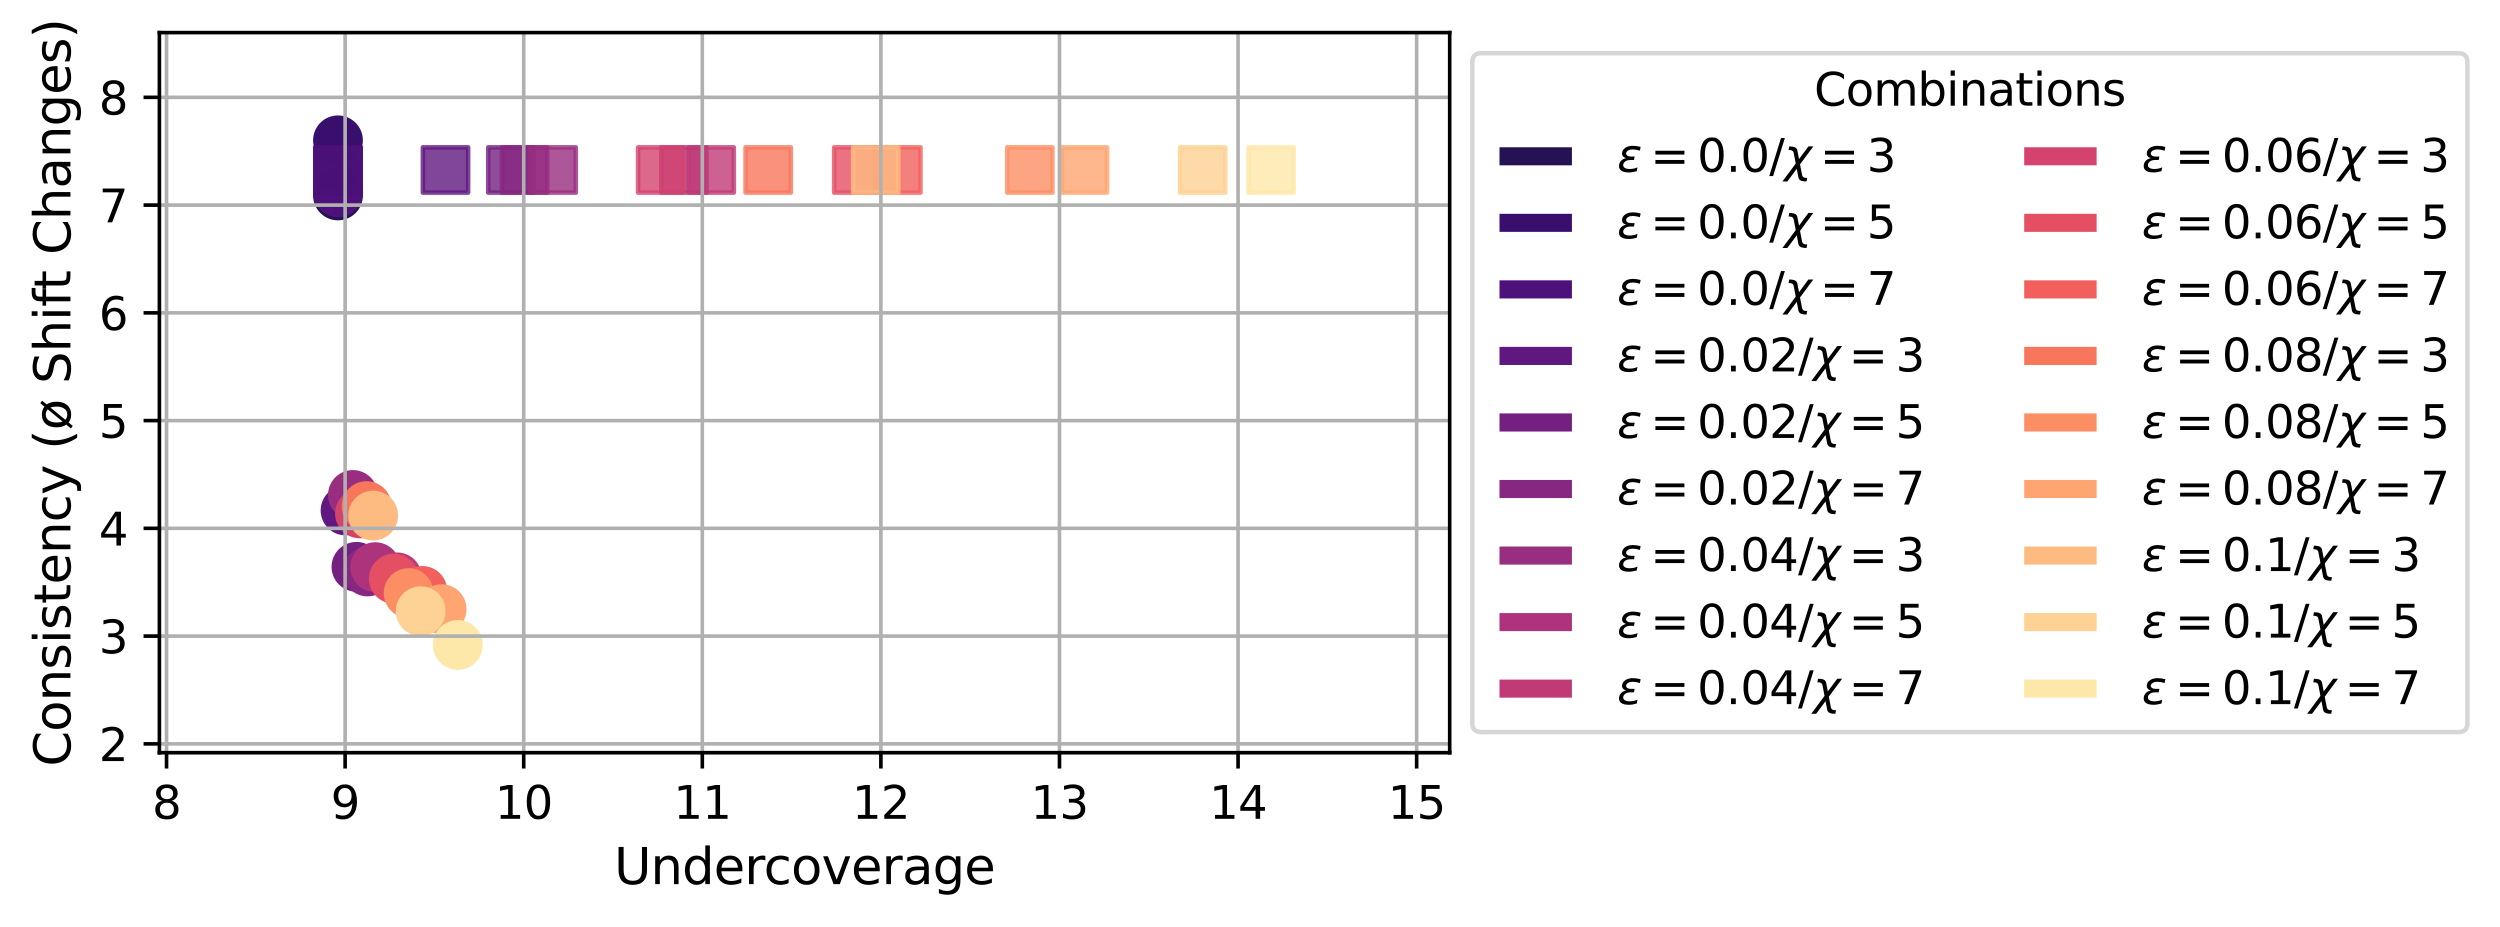 <?xml version="1.0" encoding="utf-8" standalone="no"?>
<!DOCTYPE svg PUBLIC "-//W3C//DTD SVG 1.1//EN"
  "http://www.w3.org/Graphics/SVG/1.1/DTD/svg11.dtd">
<svg xmlns:xlink="http://www.w3.org/1999/xlink" width="552.218pt" height="204.784pt" viewBox="0 0 552.218 204.784" xmlns="http://www.w3.org/2000/svg" version="1.1">
 <defs>
  <style type="text/css">*{stroke-linejoin: round; stroke-linecap: butt}</style>
 </defs>
 <g id="figure_1">
  <g id="patch_1">
   <path d="M 0 204.784 
L 552.218 204.784 
L 552.218 0 
L 0 0 
z
" style="fill: #ffffff"/>
  </g>
  <g id="axes_1">
   <g id="patch_2">
    <path d="M 35.208 166.26 
L 320.218 166.26 
L 320.218 7.2 
L 35.208 7.2 
z
" style="fill: #ffffff"/>
   </g>
   <g id="PathCollection_1">
    <defs>
     <path id="mb48b123b93" d="M 0 5 
C 1.326 5 2.598 4.473 3.536 3.536 
C 4.473 2.598 5 1.326 5 0 
C 5 -1.326 4.473 -2.598 3.536 -3.536 
C 2.598 -4.473 1.326 -5 0 -5 
C -1.326 -5 -2.598 -4.473 -3.536 -3.536 
C -4.473 -2.598 -5 -1.326 -5 0 
C -5 1.326 -4.473 2.598 -3.536 3.536 
C -2.598 4.473 -1.326 5 0 5 
z
" style="stroke: #251255"/>
    </defs>
    <g clip-path="url(#pcbce192637)">
     <use xlink:href="#mb48b123b93" x="74.656" y="43.172" style="fill: #251255; stroke: #251255"/>
    </g>
   </g>
   <g id="PathCollection_2">
    <defs>
     <path id="me09cb22de9" d="M 0 5 
C 1.326 5 2.598 4.473 3.536 3.536 
C 4.473 2.598 5 1.326 5 0 
C 5 -1.326 4.473 -2.598 3.536 -3.536 
C 2.598 -4.473 1.326 -5 0 -5 
C -1.326 -5 -2.598 -4.473 -3.536 -3.536 
C -4.473 -2.598 -5 -1.326 -5 0 
C -5 1.326 -4.473 2.598 -3.536 3.536 
C -2.598 4.473 -1.326 5 0 5 
z
" style="stroke: #390f6e"/>
    </defs>
    <g clip-path="url(#pcbce192637)">
     <use xlink:href="#me09cb22de9" x="74.656" y="31" style="fill: #390f6e; stroke: #390f6e"/>
    </g>
   </g>
   <g id="PathCollection_3">
    <defs>
     <path id="m7d5fabc859" d="M 0 5 
C 1.326 5 2.598 4.473 3.536 3.536 
C 4.473 2.598 5 1.326 5 0 
C 5 -1.326 4.473 -2.598 3.536 -3.536 
C 2.598 -4.473 1.326 -5 0 -5 
C -1.326 -5 -2.598 -4.473 -3.536 -3.536 
C -4.473 -2.598 -5 -1.326 -5 0 
C -5 1.326 -4.473 2.598 -3.536 3.536 
C -2.598 4.473 -1.326 5 0 5 
z
" style="stroke: #4e117b"/>
    </defs>
    <g clip-path="url(#pcbce192637)">
     <use xlink:href="#m7d5fabc859" x="74.656" y="42.472" style="fill: #4e117b; stroke: #4e117b"/>
    </g>
   </g>
   <g id="PathCollection_4">
    <defs>
     <path id="mcc2e087d86" d="M 0 5 
C 1.326 5 2.598 4.473 3.536 3.536 
C 4.473 2.598 5 1.326 5 0 
C 5 -1.326 4.473 -2.598 3.536 -3.536 
C 2.598 -4.473 1.326 -5 0 -5 
C -1.326 -5 -2.598 -4.473 -3.536 -3.536 
C -4.473 -2.598 -5 -1.326 -5 0 
C -5 1.326 -4.473 2.598 -3.536 3.536 
C -2.598 4.473 -1.326 5 0 5 
z
" style="stroke: #601880"/>
    </defs>
    <g clip-path="url(#pcbce192637)">
     <use xlink:href="#mcc2e087d86" x="76.329" y="112.747" style="fill: #601880; stroke: #601880"/>
    </g>
   </g>
   <g id="PathCollection_5">
    <defs>
     <path id="maa089eb9bf" d="M 0 5 
C 1.326 5 2.598 4.473 3.536 3.536 
C 4.473 2.598 5 1.326 5 0 
C 5 -1.326 4.473 -2.598 3.536 -3.536 
C 2.598 -4.473 1.326 -5 0 -5 
C -1.326 -5 -2.598 -4.473 -3.536 -3.536 
C -4.473 -2.598 -5 -1.326 -5 0 
C -5 1.326 -4.473 2.598 -3.536 3.536 
C -2.598 4.473 -1.326 5 0 5 
z
" style="stroke: #732081"/>
    </defs>
    <g clip-path="url(#pcbce192637)">
     <use xlink:href="#maa089eb9bf" x="78.735" y="125.208" style="fill: #732081; stroke: #732081"/>
    </g>
   </g>
   <g id="PathCollection_6">
    <defs>
     <path id="mc378e23f02" d="M 0 5 
C 1.326 5 2.598 4.473 3.536 3.536 
C 4.473 2.598 5 1.326 5 0 
C 5 -1.326 4.473 -2.598 3.536 -3.536 
C 2.598 -4.473 1.326 -5 0 -5 
C -1.326 -5 -2.598 -4.473 -3.536 -3.536 
C -4.473 -2.598 -5 -1.326 -5 0 
C -5 1.326 -4.473 2.598 -3.536 3.536 
C -2.598 4.473 -1.326 5 0 5 
z
" style="stroke: #862781"/>
    </defs>
    <g clip-path="url(#pcbce192637)">
     <use xlink:href="#mc378e23f02" x="81.181" y="126.228" style="fill: #862781; stroke: #862781"/>
    </g>
   </g>
   <g id="PathCollection_7">
    <defs>
     <path id="mfdab38c7e2" d="M 0 5 
C 1.326 5 2.598 4.473 3.536 3.536 
C 4.473 2.598 5 1.326 5 0 
C 5 -1.326 4.473 -2.598 3.536 -3.536 
C 2.598 -4.473 1.326 -5 0 -5 
C -1.326 -5 -2.598 -4.473 -3.536 -3.536 
C -4.473 -2.598 -5 -1.326 -5 0 
C -5 1.326 -4.473 2.598 -3.536 3.536 
C -2.598 4.473 -1.326 5 0 5 
z
" style="stroke: #992d80"/>
    </defs>
    <g clip-path="url(#pcbce192637)">
     <use xlink:href="#mfdab38c7e2" x="77.954" y="109.332" style="fill: #992d80; stroke: #992d80"/>
    </g>
   </g>
   <g id="PathCollection_8">
    <defs>
     <path id="m03c67ad566" d="M 0 5 
C 1.326 5 2.598 4.473 3.536 3.536 
C 4.473 2.598 5 1.326 5 0 
C 5 -1.326 4.473 -2.598 3.536 -3.536 
C 2.598 -4.473 1.326 -5 0 -5 
C -1.326 -5 -2.598 -4.473 -3.536 -3.536 
C -4.473 -2.598 -5 -1.326 -5 0 
C -5 1.326 -4.473 2.598 -3.536 3.536 
C -2.598 4.473 -1.326 5 0 5 
z
" style="stroke: #ad347c"/>
    </defs>
    <g clip-path="url(#pcbce192637)">
     <use xlink:href="#m03c67ad566" x="82.893" y="125.276" style="fill: #ad347c; stroke: #ad347c"/>
    </g>
   </g>
   <g id="PathCollection_9">
    <defs>
     <path id="m6b0349f955" d="M 0 5 
C 1.326 5 2.598 4.473 3.536 3.536 
C 4.473 2.598 5 1.326 5 0 
C 5 -1.326 4.473 -2.598 3.536 -3.536 
C 2.598 -4.473 1.326 -5 0 -5 
C -1.326 -5 -2.598 -4.473 -3.536 -3.536 
C -4.473 -2.598 -5 -1.326 -5 0 
C -5 1.326 -4.473 2.598 -3.536 3.536 
C -2.598 4.473 -1.326 5 0 5 
z
" style="stroke: #c03a76"/>
    </defs>
    <g clip-path="url(#pcbce192637)">
     <use xlink:href="#m6b0349f955" x="87.69" y="127.531" style="fill: #c03a76; stroke: #c03a76"/>
    </g>
   </g>
   <g id="PathCollection_10">
    <defs>
     <path id="mb20759906d" d="M 0 5 
C 1.326 5 2.598 4.473 3.536 3.536 
C 4.473 2.598 5 1.326 5 0 
C 5 -1.326 4.473 -2.598 3.536 -3.536 
C 2.598 -4.473 1.326 -5 0 -5 
C -1.326 -5 -2.598 -4.473 -3.536 -3.536 
C -4.473 -2.598 -5 -1.326 -5 0 
C -5 1.326 -4.473 2.598 -3.536 3.536 
C -2.598 4.473 -1.326 5 0 5 
z
" style="stroke: #d3436e"/>
    </defs>
    <g clip-path="url(#pcbce192637)">
     <use xlink:href="#mb20759906d" x="79.508" y="113.407" style="fill: #d3436e; stroke: #d3436e"/>
    </g>
   </g>
   <g id="PathCollection_11">
    <defs>
     <path id="m425f87f643" d="M 0 5 
C 1.326 5 2.598 4.473 3.536 3.536 
C 4.473 2.598 5 1.326 5 0 
C 5 -1.326 4.473 -2.598 3.536 -3.536 
C 2.598 -4.473 1.326 -5 0 -5 
C -1.326 -5 -2.598 -4.473 -3.536 -3.536 
C -4.473 -2.598 -5 -1.326 -5 0 
C -5 1.326 -4.473 2.598 -3.536 3.536 
C -2.598 4.473 -1.326 5 0 5 
z
" style="stroke: #e44f64"/>
    </defs>
    <g clip-path="url(#pcbce192637)">
     <use xlink:href="#m425f87f643" x="86.988" y="127.831" style="fill: #e44f64; stroke: #e44f64"/>
    </g>
   </g>
   <g id="PathCollection_12">
    <defs>
     <path id="mc00f71a181" d="M 0 5 
C 1.326 5 2.598 4.473 3.536 3.536 
C 4.473 2.598 5 1.326 5 0 
C 5 -1.326 4.473 -2.598 3.536 -3.536 
C 2.598 -4.473 1.326 -5 0 -5 
C -1.326 -5 -2.598 -4.473 -3.536 -3.536 
C -4.473 -2.598 -5 -1.326 -5 0 
C -5 1.326 -4.473 2.598 -3.536 3.536 
C -2.598 4.473 -1.326 5 0 5 
z
" style="stroke: #f1605d"/>
    </defs>
    <g clip-path="url(#pcbce192637)">
     <use xlink:href="#mc00f71a181" x="93.291" y="130.529" style="fill: #f1605d; stroke: #f1605d"/>
    </g>
   </g>
   <g id="PathCollection_13">
    <defs>
     <path id="m7d392a992b" d="M 0 5 
C 1.326 5 2.598 4.473 3.536 3.536 
C 4.473 2.598 5 1.326 5 0 
C 5 -1.326 4.473 -2.598 3.536 -3.536 
C 2.598 -4.473 1.326 -5 0 -5 
C -1.326 -5 -2.598 -4.473 -3.536 -3.536 
C -4.473 -2.598 -5 -1.326 -5 0 
C -5 1.326 -4.473 2.598 -3.536 3.536 
C -2.598 4.473 -1.326 5 0 5 
z
" style="stroke: #f8765c"/>
    </defs>
    <g clip-path="url(#pcbce192637)">
     <use xlink:href="#m7d392a992b" x="80.968" y="111.788" style="fill: #f8765c; stroke: #f8765c"/>
    </g>
   </g>
   <g id="PathCollection_14">
    <defs>
     <path id="mf3111b05de" d="M 0 5 
C 1.326 5 2.598 4.473 3.536 3.536 
C 4.473 2.598 5 1.326 5 0 
C 5 -1.326 4.473 -2.598 3.536 -3.536 
C 2.598 -4.473 1.326 -5 0 -5 
C -1.326 -5 -2.598 -4.473 -3.536 -3.536 
C -4.473 -2.598 -5 -1.326 -5 0 
C -5 1.326 -4.473 2.598 -3.536 3.536 
C -2.598 4.473 -1.326 5 0 5 
z
" style="stroke: #fc8e64"/>
    </defs>
    <g clip-path="url(#pcbce192637)">
     <use xlink:href="#mf3111b05de" x="90.262" y="131.017" style="fill: #fc8e64; stroke: #fc8e64"/>
    </g>
   </g>
   <g id="PathCollection_15">
    <defs>
     <path id="mded5502039" d="M 0 5 
C 1.326 5 2.598 4.473 3.536 3.536 
C 4.473 2.598 5 1.326 5 0 
C 5 -1.326 4.473 -2.598 3.536 -3.536 
C 2.598 -4.473 1.326 -5 0 -5 
C -1.326 -5 -2.598 -4.473 -3.536 -3.536 
C -4.473 -2.598 -5 -1.326 -5 0 
C -5 1.326 -4.473 2.598 -3.536 3.536 
C -2.598 4.473 -1.326 5 0 5 
z
" style="stroke: #fea571"/>
    </defs>
    <g clip-path="url(#pcbce192637)">
     <use xlink:href="#mded5502039" x="97.552" y="134.563" style="fill: #fea571; stroke: #fea571"/>
    </g>
   </g>
   <g id="PathCollection_16">
    <defs>
     <path id="m1d1e090926" d="M 0 5 
C 1.326 5 2.598 4.473 3.536 3.536 
C 4.473 2.598 5 1.326 5 0 
C 5 -1.326 4.473 -2.598 3.536 -3.536 
C 2.598 -4.473 1.326 -5 0 -5 
C -1.326 -5 -2.598 -4.473 -3.536 -3.536 
C -4.473 -2.598 -5 -1.326 -5 0 
C -5 1.326 -4.473 2.598 -3.536 3.536 
C -2.598 4.473 -1.326 5 0 5 
z
" style="stroke: #febb81"/>
    </defs>
    <g clip-path="url(#pcbce192637)">
     <use xlink:href="#m1d1e090926" x="82.427" y="113.876" style="fill: #febb81; stroke: #febb81"/>
    </g>
   </g>
   <g id="PathCollection_17">
    <defs>
     <path id="mbc09208be6" d="M 0 5 
C 1.326 5 2.598 4.473 3.536 3.536 
C 4.473 2.598 5 1.326 5 0 
C 5 -1.326 4.473 -2.598 3.536 -3.536 
C 2.598 -4.473 1.326 -5 0 -5 
C -1.326 -5 -2.598 -4.473 -3.536 -3.536 
C -4.473 -2.598 -5 -1.326 -5 0 
C -5 1.326 -4.473 2.598 -3.536 3.536 
C -2.598 4.473 -1.326 5 0 5 
z
" style="stroke: #fed194"/>
    </defs>
    <g clip-path="url(#pcbce192637)">
     <use xlink:href="#mbc09208be6" x="92.92" y="135.004" style="fill: #fed194; stroke: #fed194"/>
    </g>
   </g>
   <g id="PathCollection_18">
    <defs>
     <path id="m4b127bbfa7" d="M 0 5 
C 1.326 5 2.598 4.473 3.536 3.536 
C 4.473 2.598 5 1.326 5 0 
C 5 -1.326 4.473 -2.598 3.536 -3.536 
C 2.598 -4.473 1.326 -5 0 -5 
C -1.326 -5 -2.598 -4.473 -3.536 -3.536 
C -4.473 -2.598 -5 -1.326 -5 0 
C -5 1.326 -4.473 2.598 -3.536 3.536 
C -2.598 4.473 -1.326 5 0 5 
z
" style="stroke: #fde7a9"/>
    </defs>
    <g clip-path="url(#pcbce192637)">
     <use xlink:href="#m4b127bbfa7" x="101.126" y="142.46" style="fill: #fde7a9; stroke: #fde7a9"/>
    </g>
   </g>
   <g id="PathCollection_19">
    <defs>
     <path id="m2a570a85c9" d="M -5 5 
L 5 5 
L 5 -5 
L -5 -5 
z
" style="stroke: #251255; stroke-opacity: 0.8"/>
    </defs>
    <g clip-path="url(#pcbce192637)">
     <use xlink:href="#m2a570a85c9" x="74.656" y="37.546" style="fill: #251255; fill-opacity: 0.8; stroke: #251255; stroke-opacity: 0.8"/>
    </g>
   </g>
   <g id="PathCollection_20">
    <defs>
     <path id="md0f00f0d69" d="M -5 5 
L 5 5 
L 5 -5 
L -5 -5 
z
" style="stroke: #390f6e; stroke-opacity: 0.8"/>
    </defs>
    <g clip-path="url(#pcbce192637)">
     <use xlink:href="#md0f00f0d69" x="74.656" y="37.546" style="fill: #390f6e; fill-opacity: 0.8; stroke: #390f6e; stroke-opacity: 0.8"/>
    </g>
   </g>
   <g id="PathCollection_21">
    <defs>
     <path id="ma8ecb992e0" d="M -5 5 
L 5 5 
L 5 -5 
L -5 -5 
z
" style="stroke: #4e117b; stroke-opacity: 0.8"/>
    </defs>
    <g clip-path="url(#pcbce192637)">
     <use xlink:href="#ma8ecb992e0" x="74.656" y="37.546" style="fill: #4e117b; fill-opacity: 0.8; stroke: #4e117b; stroke-opacity: 0.8"/>
    </g>
   </g>
   <g id="PathCollection_22">
    <defs>
     <path id="m0f0eabe616" d="M -5 5 
L 5 5 
L 5 -5 
L -5 -5 
z
" style="stroke: #601880; stroke-opacity: 0.8"/>
    </defs>
    <g clip-path="url(#pcbce192637)">
     <use xlink:href="#m0f0eabe616" x="98.404" y="37.546" style="fill: #601880; fill-opacity: 0.8; stroke: #601880; stroke-opacity: 0.8"/>
    </g>
   </g>
   <g id="PathCollection_23">
    <defs>
     <path id="m883e706de2" d="M -5 5 
L 5 5 
L 5 -5 
L -5 -5 
z
" style="stroke: #732081; stroke-opacity: 0.8"/>
    </defs>
    <g clip-path="url(#pcbce192637)">
     <use xlink:href="#m883e706de2" x="112.842" y="37.546" style="fill: #732081; fill-opacity: 0.8; stroke: #732081; stroke-opacity: 0.8"/>
    </g>
   </g>
   <g id="PathCollection_24">
    <defs>
     <path id="m4870f8692a" d="M -5 5 
L 5 5 
L 5 -5 
L -5 -5 
z
" style="stroke: #862781; stroke-opacity: 0.8"/>
    </defs>
    <g clip-path="url(#pcbce192637)">
     <use xlink:href="#m4870f8692a" x="115.879" y="37.546" style="fill: #862781; fill-opacity: 0.8; stroke: #862781; stroke-opacity: 0.8"/>
    </g>
   </g>
   <g id="PathCollection_25">
    <defs>
     <path id="meb1fbe8f29" d="M -5 5 
L 5 5 
L 5 -5 
L -5 -5 
z
" style="stroke: #992d80; stroke-opacity: 0.8"/>
    </defs>
    <g clip-path="url(#pcbce192637)">
     <use xlink:href="#meb1fbe8f29" x="122.191" y="37.546" style="fill: #992d80; fill-opacity: 0.8; stroke: #992d80; stroke-opacity: 0.8"/>
    </g>
   </g>
   <g id="PathCollection_26">
    <defs>
     <path id="mb6e0d5d66f" d="M -5 5 
L 5 5 
L 5 -5 
L -5 -5 
z
" style="stroke: #ad347c; stroke-opacity: 0.8"/>
    </defs>
    <g clip-path="url(#pcbce192637)">
     <use xlink:href="#mb6e0d5d66f" x="151.066" y="37.546" style="fill: #ad347c; fill-opacity: 0.8; stroke: #ad347c; stroke-opacity: 0.8"/>
    </g>
   </g>
   <g id="PathCollection_27">
    <defs>
     <path id="m89bc189daa" d="M -5 5 
L 5 5 
L 5 -5 
L -5 -5 
z
" style="stroke: #c03a76; stroke-opacity: 0.8"/>
    </defs>
    <g clip-path="url(#pcbce192637)">
     <use xlink:href="#m89bc189daa" x="157.102" y="37.546" style="fill: #c03a76; fill-opacity: 0.8; stroke: #c03a76; stroke-opacity: 0.8"/>
    </g>
   </g>
   <g id="PathCollection_28">
    <defs>
     <path id="m4daebb3a7c" d="M -5 5 
L 5 5 
L 5 -5 
L -5 -5 
z
" style="stroke: #d3436e; stroke-opacity: 0.8"/>
    </defs>
    <g clip-path="url(#pcbce192637)">
     <use xlink:href="#m4daebb3a7c" x="145.938" y="37.546" style="fill: #d3436e; fill-opacity: 0.8; stroke: #d3436e; stroke-opacity: 0.8"/>
    </g>
   </g>
   <g id="PathCollection_29">
    <defs>
     <path id="m40186027db" d="M -5 5 
L 5 5 
L 5 -5 
L -5 -5 
z
" style="stroke: #e44f64; stroke-opacity: 0.8"/>
    </defs>
    <g clip-path="url(#pcbce192637)">
     <use xlink:href="#m40186027db" x="189.252" y="37.546" style="fill: #e44f64; fill-opacity: 0.8; stroke: #e44f64; stroke-opacity: 0.8"/>
    </g>
   </g>
   <g id="PathCollection_30">
    <defs>
     <path id="m8bd8ce93ed" d="M -5 5 
L 5 5 
L 5 -5 
L -5 -5 
z
" style="stroke: #f1605d; stroke-opacity: 0.8"/>
    </defs>
    <g clip-path="url(#pcbce192637)">
     <use xlink:href="#m8bd8ce93ed" x="198.325" y="37.546" style="fill: #f1605d; fill-opacity: 0.8; stroke: #f1605d; stroke-opacity: 0.8"/>
    </g>
   </g>
   <g id="PathCollection_31">
    <defs>
     <path id="m8bc2232b09" d="M -5 5 
L 5 5 
L 5 -5 
L -5 -5 
z
" style="stroke: #f8765c; stroke-opacity: 0.8"/>
    </defs>
    <g clip-path="url(#pcbce192637)">
     <use xlink:href="#m8bc2232b09" x="169.686" y="37.546" style="fill: #f8765c; fill-opacity: 0.8; stroke: #f8765c; stroke-opacity: 0.8"/>
    </g>
   </g>
   <g id="PathCollection_32">
    <defs>
     <path id="md4d2993927" d="M -5 5 
L 5 5 
L 5 -5 
L -5 -5 
z
" style="stroke: #fc8e64; stroke-opacity: 0.8"/>
    </defs>
    <g clip-path="url(#pcbce192637)">
     <use xlink:href="#md4d2993927" x="227.477" y="37.546" style="fill: #fc8e64; fill-opacity: 0.8; stroke: #fc8e64; stroke-opacity: 0.8"/>
    </g>
   </g>
   <g id="PathCollection_33">
    <defs>
     <path id="mcd5e53f235" d="M -5 5 
L 5 5 
L 5 -5 
L -5 -5 
z
" style="stroke: #fea571; stroke-opacity: 0.8"/>
    </defs>
    <g clip-path="url(#pcbce192637)">
     <use xlink:href="#mcd5e53f235" x="239.548" y="37.546" style="fill: #fea571; fill-opacity: 0.8; stroke: #fea571; stroke-opacity: 0.8"/>
    </g>
   </g>
   <g id="PathCollection_34">
    <defs>
     <path id="mb25a36ae43" d="M -5 5 
L 5 5 
L 5 -5 
L -5 -5 
z
" style="stroke: #febb81; stroke-opacity: 0.8"/>
    </defs>
    <g clip-path="url(#pcbce192637)">
     <use xlink:href="#mb25a36ae43" x="193.433" y="37.546" style="fill: #febb81; fill-opacity: 0.8; stroke: #febb81; stroke-opacity: 0.8"/>
    </g>
   </g>
   <g id="PathCollection_35">
    <defs>
     <path id="mfaa507d58d" d="M -5 5 
L 5 5 
L 5 -5 
L -5 -5 
z
" style="stroke: #fed194; stroke-opacity: 0.8"/>
    </defs>
    <g clip-path="url(#pcbce192637)">
     <use xlink:href="#mfaa507d58d" x="265.662" y="37.546" style="fill: #fed194; fill-opacity: 0.8; stroke: #fed194; stroke-opacity: 0.8"/>
    </g>
   </g>
   <g id="PathCollection_36">
    <defs>
     <path id="m41a3555520" d="M -5 5 
L 5 5 
L 5 -5 
L -5 -5 
z
" style="stroke: #fde7a9; stroke-opacity: 0.8"/>
    </defs>
    <g clip-path="url(#pcbce192637)">
     <use xlink:href="#m41a3555520" x="280.771" y="37.546" style="fill: #fde7a9; fill-opacity: 0.8; stroke: #fde7a9; stroke-opacity: 0.8"/>
    </g>
   </g>
   <g id="matplotlib.axis_1">
    <g id="xtick_1">
     <g id="line2d_1">
      <path d="M 36.786 166.26 
L 36.786 7.2 
" clip-path="url(#pcbce192637)" style="fill: none; stroke: #b0b0b0; stroke-width: 0.8; stroke-linecap: square"/>
     </g>
     <g id="line2d_2">
      <defs>
       <path id="m9596fb7ddc" d="M 0 0 
L 0 3.5 
" style="stroke: #000000; stroke-width: 0.8"/>
      </defs>
      <g>
       <use xlink:href="#m9596fb7ddc" x="36.786" y="166.26" style="stroke: #000000; stroke-width: 0.8"/>
      </g>
     </g>
     <g id="text_1">
      <!-- 8 -->
      <g transform="translate(33.605 180.858) scale(0.1 -0.1)">
       <defs>
        <path id="DejaVuSans-38" d="M 2034 2216 
Q 1584 2216 1326 1975 
Q 1069 1734 1069 1313 
Q 1069 891 1326 650 
Q 1584 409 2034 409 
Q 2484 409 2743 651 
Q 3003 894 3003 1313 
Q 3003 1734 2745 1975 
Q 2488 2216 2034 2216 
z
M 1403 2484 
Q 997 2584 770 2862 
Q 544 3141 544 3541 
Q 544 4100 942 4425 
Q 1341 4750 2034 4750 
Q 2731 4750 3128 4425 
Q 3525 4100 3525 3541 
Q 3525 3141 3298 2862 
Q 3072 2584 2669 2484 
Q 3125 2378 3379 2068 
Q 3634 1759 3634 1313 
Q 3634 634 3220 271 
Q 2806 -91 2034 -91 
Q 1263 -91 848 271 
Q 434 634 434 1313 
Q 434 1759 690 2068 
Q 947 2378 1403 2484 
z
M 1172 3481 
Q 1172 3119 1398 2916 
Q 1625 2713 2034 2713 
Q 2441 2713 2670 2916 
Q 2900 3119 2900 3481 
Q 2900 3844 2670 4047 
Q 2441 4250 2034 4250 
Q 1625 4250 1398 4047 
Q 1172 3844 1172 3481 
z
" transform="scale(0.016)"/>
       </defs>
       <use xlink:href="#DejaVuSans-38"/>
      </g>
     </g>
    </g>
    <g id="xtick_2">
     <g id="line2d_3">
      <path d="M 76.234 166.26 
L 76.234 7.2 
" clip-path="url(#pcbce192637)" style="fill: none; stroke: #b0b0b0; stroke-width: 0.8; stroke-linecap: square"/>
     </g>
     <g id="line2d_4">
      <g>
       <use xlink:href="#m9596fb7ddc" x="76.234" y="166.26" style="stroke: #000000; stroke-width: 0.8"/>
      </g>
     </g>
     <g id="text_2">
      <!-- 9 -->
      <g transform="translate(73.053 180.858) scale(0.1 -0.1)">
       <defs>
        <path id="DejaVuSans-39" d="M 703 97 
L 703 672 
Q 941 559 1184 500 
Q 1428 441 1663 441 
Q 2288 441 2617 861 
Q 2947 1281 2994 2138 
Q 2813 1869 2534 1725 
Q 2256 1581 1919 1581 
Q 1219 1581 811 2004 
Q 403 2428 403 3163 
Q 403 3881 828 4315 
Q 1253 4750 1959 4750 
Q 2769 4750 3195 4129 
Q 3622 3509 3622 2328 
Q 3622 1225 3098 567 
Q 2575 -91 1691 -91 
Q 1453 -91 1209 -44 
Q 966 3 703 97 
z
M 1959 2075 
Q 2384 2075 2632 2365 
Q 2881 2656 2881 3163 
Q 2881 3666 2632 3958 
Q 2384 4250 1959 4250 
Q 1534 4250 1286 3958 
Q 1038 3666 1038 3163 
Q 1038 2656 1286 2365 
Q 1534 2075 1959 2075 
z
" transform="scale(0.016)"/>
       </defs>
       <use xlink:href="#DejaVuSans-39"/>
      </g>
     </g>
    </g>
    <g id="xtick_3">
     <g id="line2d_5">
      <path d="M 115.682 166.26 
L 115.682 7.2 
" clip-path="url(#pcbce192637)" style="fill: none; stroke: #b0b0b0; stroke-width: 0.8; stroke-linecap: square"/>
     </g>
     <g id="line2d_6">
      <g>
       <use xlink:href="#m9596fb7ddc" x="115.682" y="166.26" style="stroke: #000000; stroke-width: 0.8"/>
      </g>
     </g>
     <g id="text_3">
      <!-- 10 -->
      <g transform="translate(109.319 180.858) scale(0.1 -0.1)">
       <defs>
        <path id="DejaVuSans-31" d="M 794 531 
L 1825 531 
L 1825 4091 
L 703 3866 
L 703 4441 
L 1819 4666 
L 2450 4666 
L 2450 531 
L 3481 531 
L 3481 0 
L 794 0 
L 794 531 
z
" transform="scale(0.016)"/>
        <path id="DejaVuSans-30" d="M 2034 4250 
Q 1547 4250 1301 3770 
Q 1056 3291 1056 2328 
Q 1056 1369 1301 889 
Q 1547 409 2034 409 
Q 2525 409 2770 889 
Q 3016 1369 3016 2328 
Q 3016 3291 2770 3770 
Q 2525 4250 2034 4250 
z
M 2034 4750 
Q 2819 4750 3233 4129 
Q 3647 3509 3647 2328 
Q 3647 1150 3233 529 
Q 2819 -91 2034 -91 
Q 1250 -91 836 529 
Q 422 1150 422 2328 
Q 422 3509 836 4129 
Q 1250 4750 2034 4750 
z
" transform="scale(0.016)"/>
       </defs>
       <use xlink:href="#DejaVuSans-31"/>
       <use xlink:href="#DejaVuSans-30" x="63.623"/>
      </g>
     </g>
    </g>
    <g id="xtick_4">
     <g id="line2d_7">
      <path d="M 155.13 166.26 
L 155.13 7.2 
" clip-path="url(#pcbce192637)" style="fill: none; stroke: #b0b0b0; stroke-width: 0.8; stroke-linecap: square"/>
     </g>
     <g id="line2d_8">
      <g>
       <use xlink:href="#m9596fb7ddc" x="155.13" y="166.26" style="stroke: #000000; stroke-width: 0.8"/>
      </g>
     </g>
     <g id="text_4">
      <!-- 11 -->
      <g transform="translate(148.767 180.858) scale(0.1 -0.1)">
       <use xlink:href="#DejaVuSans-31"/>
       <use xlink:href="#DejaVuSans-31" x="63.623"/>
      </g>
     </g>
    </g>
    <g id="xtick_5">
     <g id="line2d_9">
      <path d="M 194.577 166.26 
L 194.577 7.2 
" clip-path="url(#pcbce192637)" style="fill: none; stroke: #b0b0b0; stroke-width: 0.8; stroke-linecap: square"/>
     </g>
     <g id="line2d_10">
      <g>
       <use xlink:href="#m9596fb7ddc" x="194.577" y="166.26" style="stroke: #000000; stroke-width: 0.8"/>
      </g>
     </g>
     <g id="text_5">
      <!-- 12 -->
      <g transform="translate(188.215 180.858) scale(0.1 -0.1)">
       <defs>
        <path id="DejaVuSans-32" d="M 1228 531 
L 3431 531 
L 3431 0 
L 469 0 
L 469 531 
Q 828 903 1448 1529 
Q 2069 2156 2228 2338 
Q 2531 2678 2651 2914 
Q 2772 3150 2772 3378 
Q 2772 3750 2511 3984 
Q 2250 4219 1831 4219 
Q 1534 4219 1204 4116 
Q 875 4013 500 3803 
L 500 4441 
Q 881 4594 1212 4672 
Q 1544 4750 1819 4750 
Q 2544 4750 2975 4387 
Q 3406 4025 3406 3419 
Q 3406 3131 3298 2873 
Q 3191 2616 2906 2266 
Q 2828 2175 2409 1742 
Q 1991 1309 1228 531 
z
" transform="scale(0.016)"/>
       </defs>
       <use xlink:href="#DejaVuSans-31"/>
       <use xlink:href="#DejaVuSans-32" x="63.623"/>
      </g>
     </g>
    </g>
    <g id="xtick_6">
     <g id="line2d_11">
      <path d="M 234.025 166.26 
L 234.025 7.2 
" clip-path="url(#pcbce192637)" style="fill: none; stroke: #b0b0b0; stroke-width: 0.8; stroke-linecap: square"/>
     </g>
     <g id="line2d_12">
      <g>
       <use xlink:href="#m9596fb7ddc" x="234.025" y="166.26" style="stroke: #000000; stroke-width: 0.8"/>
      </g>
     </g>
     <g id="text_6">
      <!-- 13 -->
      <g transform="translate(227.663 180.858) scale(0.1 -0.1)">
       <defs>
        <path id="DejaVuSans-33" d="M 2597 2516 
Q 3050 2419 3304 2112 
Q 3559 1806 3559 1356 
Q 3559 666 3084 287 
Q 2609 -91 1734 -91 
Q 1441 -91 1130 -33 
Q 819 25 488 141 
L 488 750 
Q 750 597 1062 519 
Q 1375 441 1716 441 
Q 2309 441 2620 675 
Q 2931 909 2931 1356 
Q 2931 1769 2642 2001 
Q 2353 2234 1838 2234 
L 1294 2234 
L 1294 2753 
L 1863 2753 
Q 2328 2753 2575 2939 
Q 2822 3125 2822 3475 
Q 2822 3834 2567 4026 
Q 2313 4219 1838 4219 
Q 1578 4219 1281 4162 
Q 984 4106 628 3988 
L 628 4550 
Q 988 4650 1302 4700 
Q 1616 4750 1894 4750 
Q 2613 4750 3031 4423 
Q 3450 4097 3450 3541 
Q 3450 3153 3228 2886 
Q 3006 2619 2597 2516 
z
" transform="scale(0.016)"/>
       </defs>
       <use xlink:href="#DejaVuSans-31"/>
       <use xlink:href="#DejaVuSans-33" x="63.623"/>
      </g>
     </g>
    </g>
    <g id="xtick_7">
     <g id="line2d_13">
      <path d="M 273.473 166.26 
L 273.473 7.2 
" clip-path="url(#pcbce192637)" style="fill: none; stroke: #b0b0b0; stroke-width: 0.8; stroke-linecap: square"/>
     </g>
     <g id="line2d_14">
      <g>
       <use xlink:href="#m9596fb7ddc" x="273.473" y="166.26" style="stroke: #000000; stroke-width: 0.8"/>
      </g>
     </g>
     <g id="text_7">
      <!-- 14 -->
      <g transform="translate(267.11 180.858) scale(0.1 -0.1)">
       <defs>
        <path id="DejaVuSans-34" d="M 2419 4116 
L 825 1625 
L 2419 1625 
L 2419 4116 
z
M 2253 4666 
L 3047 4666 
L 3047 1625 
L 3713 1625 
L 3713 1100 
L 3047 1100 
L 3047 0 
L 2419 0 
L 2419 1100 
L 313 1100 
L 313 1709 
L 2253 4666 
z
" transform="scale(0.016)"/>
       </defs>
       <use xlink:href="#DejaVuSans-31"/>
       <use xlink:href="#DejaVuSans-34" x="63.623"/>
      </g>
     </g>
    </g>
    <g id="xtick_8">
     <g id="line2d_15">
      <path d="M 312.921 166.26 
L 312.921 7.2 
" clip-path="url(#pcbce192637)" style="fill: none; stroke: #b0b0b0; stroke-width: 0.8; stroke-linecap: square"/>
     </g>
     <g id="line2d_16">
      <g>
       <use xlink:href="#m9596fb7ddc" x="312.921" y="166.26" style="stroke: #000000; stroke-width: 0.8"/>
      </g>
     </g>
     <g id="text_8">
      <!-- 15 -->
      <g transform="translate(306.558 180.858) scale(0.1 -0.1)">
       <defs>
        <path id="DejaVuSans-35" d="M 691 4666 
L 3169 4666 
L 3169 4134 
L 1269 4134 
L 1269 2991 
Q 1406 3038 1543 3061 
Q 1681 3084 1819 3084 
Q 2600 3084 3056 2656 
Q 3513 2228 3513 1497 
Q 3513 744 3044 326 
Q 2575 -91 1722 -91 
Q 1428 -91 1123 -41 
Q 819 9 494 109 
L 494 744 
Q 775 591 1075 516 
Q 1375 441 1709 441 
Q 2250 441 2565 725 
Q 2881 1009 2881 1497 
Q 2881 1984 2565 2268 
Q 2250 2553 1709 2553 
Q 1456 2553 1204 2497 
Q 953 2441 691 2322 
L 691 4666 
z
" transform="scale(0.016)"/>
       </defs>
       <use xlink:href="#DejaVuSans-31"/>
       <use xlink:href="#DejaVuSans-35" x="63.623"/>
      </g>
     </g>
    </g>
    <g id="text_9">
     <!-- Undercoverage -->
     <g transform="translate(135.653 195.296) scale(0.11 -0.11)">
      <defs>
       <path id="DejaVuSans-55" d="M 556 4666 
L 1191 4666 
L 1191 1831 
Q 1191 1081 1462 751 
Q 1734 422 2344 422 
Q 2950 422 3222 751 
Q 3494 1081 3494 1831 
L 3494 4666 
L 4128 4666 
L 4128 1753 
Q 4128 841 3676 375 
Q 3225 -91 2344 -91 
Q 1459 -91 1007 375 
Q 556 841 556 1753 
L 556 4666 
z
" transform="scale(0.016)"/>
       <path id="DejaVuSans-6e" d="M 3513 2113 
L 3513 0 
L 2938 0 
L 2938 2094 
Q 2938 2591 2744 2837 
Q 2550 3084 2163 3084 
Q 1697 3084 1428 2787 
Q 1159 2491 1159 1978 
L 1159 0 
L 581 0 
L 581 3500 
L 1159 3500 
L 1159 2956 
Q 1366 3272 1645 3428 
Q 1925 3584 2291 3584 
Q 2894 3584 3203 3211 
Q 3513 2838 3513 2113 
z
" transform="scale(0.016)"/>
       <path id="DejaVuSans-64" d="M 2906 2969 
L 2906 4863 
L 3481 4863 
L 3481 0 
L 2906 0 
L 2906 525 
Q 2725 213 2448 61 
Q 2172 -91 1784 -91 
Q 1150 -91 751 415 
Q 353 922 353 1747 
Q 353 2572 751 3078 
Q 1150 3584 1784 3584 
Q 2172 3584 2448 3432 
Q 2725 3281 2906 2969 
z
M 947 1747 
Q 947 1113 1208 752 
Q 1469 391 1925 391 
Q 2381 391 2643 752 
Q 2906 1113 2906 1747 
Q 2906 2381 2643 2742 
Q 2381 3103 1925 3103 
Q 1469 3103 1208 2742 
Q 947 2381 947 1747 
z
" transform="scale(0.016)"/>
       <path id="DejaVuSans-65" d="M 3597 1894 
L 3597 1613 
L 953 1613 
Q 991 1019 1311 708 
Q 1631 397 2203 397 
Q 2534 397 2845 478 
Q 3156 559 3463 722 
L 3463 178 
Q 3153 47 2828 -22 
Q 2503 -91 2169 -91 
Q 1331 -91 842 396 
Q 353 884 353 1716 
Q 353 2575 817 3079 
Q 1281 3584 2069 3584 
Q 2775 3584 3186 3129 
Q 3597 2675 3597 1894 
z
M 3022 2063 
Q 3016 2534 2758 2815 
Q 2500 3097 2075 3097 
Q 1594 3097 1305 2825 
Q 1016 2553 972 2059 
L 3022 2063 
z
" transform="scale(0.016)"/>
       <path id="DejaVuSans-72" d="M 2631 2963 
Q 2534 3019 2420 3045 
Q 2306 3072 2169 3072 
Q 1681 3072 1420 2755 
Q 1159 2438 1159 1844 
L 1159 0 
L 581 0 
L 581 3500 
L 1159 3500 
L 1159 2956 
Q 1341 3275 1631 3429 
Q 1922 3584 2338 3584 
Q 2397 3584 2469 3576 
Q 2541 3569 2628 3553 
L 2631 2963 
z
" transform="scale(0.016)"/>
       <path id="DejaVuSans-63" d="M 3122 3366 
L 3122 2828 
Q 2878 2963 2633 3030 
Q 2388 3097 2138 3097 
Q 1578 3097 1268 2742 
Q 959 2388 959 1747 
Q 959 1106 1268 751 
Q 1578 397 2138 397 
Q 2388 397 2633 464 
Q 2878 531 3122 666 
L 3122 134 
Q 2881 22 2623 -34 
Q 2366 -91 2075 -91 
Q 1284 -91 818 406 
Q 353 903 353 1747 
Q 353 2603 823 3093 
Q 1294 3584 2113 3584 
Q 2378 3584 2631 3529 
Q 2884 3475 3122 3366 
z
" transform="scale(0.016)"/>
       <path id="DejaVuSans-6f" d="M 1959 3097 
Q 1497 3097 1228 2736 
Q 959 2375 959 1747 
Q 959 1119 1226 758 
Q 1494 397 1959 397 
Q 2419 397 2687 759 
Q 2956 1122 2956 1747 
Q 2956 2369 2687 2733 
Q 2419 3097 1959 3097 
z
M 1959 3584 
Q 2709 3584 3137 3096 
Q 3566 2609 3566 1747 
Q 3566 888 3137 398 
Q 2709 -91 1959 -91 
Q 1206 -91 779 398 
Q 353 888 353 1747 
Q 353 2609 779 3096 
Q 1206 3584 1959 3584 
z
" transform="scale(0.016)"/>
       <path id="DejaVuSans-76" d="M 191 3500 
L 800 3500 
L 1894 563 
L 2988 3500 
L 3597 3500 
L 2284 0 
L 1503 0 
L 191 3500 
z
" transform="scale(0.016)"/>
       <path id="DejaVuSans-61" d="M 2194 1759 
Q 1497 1759 1228 1600 
Q 959 1441 959 1056 
Q 959 750 1161 570 
Q 1363 391 1709 391 
Q 2188 391 2477 730 
Q 2766 1069 2766 1631 
L 2766 1759 
L 2194 1759 
z
M 3341 1997 
L 3341 0 
L 2766 0 
L 2766 531 
Q 2569 213 2275 61 
Q 1981 -91 1556 -91 
Q 1019 -91 701 211 
Q 384 513 384 1019 
Q 384 1609 779 1909 
Q 1175 2209 1959 2209 
L 2766 2209 
L 2766 2266 
Q 2766 2663 2505 2880 
Q 2244 3097 1772 3097 
Q 1472 3097 1187 3025 
Q 903 2953 641 2809 
L 641 3341 
Q 956 3463 1253 3523 
Q 1550 3584 1831 3584 
Q 2591 3584 2966 3190 
Q 3341 2797 3341 1997 
z
" transform="scale(0.016)"/>
       <path id="DejaVuSans-67" d="M 2906 1791 
Q 2906 2416 2648 2759 
Q 2391 3103 1925 3103 
Q 1463 3103 1205 2759 
Q 947 2416 947 1791 
Q 947 1169 1205 825 
Q 1463 481 1925 481 
Q 2391 481 2648 825 
Q 2906 1169 2906 1791 
z
M 3481 434 
Q 3481 -459 3084 -895 
Q 2688 -1331 1869 -1331 
Q 1566 -1331 1297 -1286 
Q 1028 -1241 775 -1147 
L 775 -588 
Q 1028 -725 1275 -790 
Q 1522 -856 1778 -856 
Q 2344 -856 2625 -561 
Q 2906 -266 2906 331 
L 2906 616 
Q 2728 306 2450 153 
Q 2172 0 1784 0 
Q 1141 0 747 490 
Q 353 981 353 1791 
Q 353 2603 747 3093 
Q 1141 3584 1784 3584 
Q 2172 3584 2450 3431 
Q 2728 3278 2906 2969 
L 2906 3500 
L 3481 3500 
L 3481 434 
z
" transform="scale(0.016)"/>
      </defs>
      <use xlink:href="#DejaVuSans-55"/>
      <use xlink:href="#DejaVuSans-6e" x="73.193"/>
      <use xlink:href="#DejaVuSans-64" x="136.572"/>
      <use xlink:href="#DejaVuSans-65" x="200.049"/>
      <use xlink:href="#DejaVuSans-72" x="261.572"/>
      <use xlink:href="#DejaVuSans-63" x="300.436"/>
      <use xlink:href="#DejaVuSans-6f" x="355.416"/>
      <use xlink:href="#DejaVuSans-76" x="416.598"/>
      <use xlink:href="#DejaVuSans-65" x="475.777"/>
      <use xlink:href="#DejaVuSans-72" x="537.301"/>
      <use xlink:href="#DejaVuSans-61" x="578.414"/>
      <use xlink:href="#DejaVuSans-67" x="639.693"/>
      <use xlink:href="#DejaVuSans-65" x="703.17"/>
     </g>
    </g>
   </g>
   <g id="matplotlib.axis_2">
    <g id="ytick_1">
     <g id="line2d_17">
      <path d="M 35.208 164.306 
L 320.218 164.306 
" clip-path="url(#pcbce192637)" style="fill: none; stroke: #b0b0b0; stroke-width: 0.8; stroke-linecap: square"/>
     </g>
     <g id="line2d_18">
      <defs>
       <path id="m4134c0d7bf" d="M 0 0 
L -3.5 0 
" style="stroke: #000000; stroke-width: 0.8"/>
      </defs>
      <g>
       <use xlink:href="#m4134c0d7bf" x="35.208" y="164.306" style="stroke: #000000; stroke-width: 0.8"/>
      </g>
     </g>
     <g id="text_10">
      <!-- 2 -->
      <g transform="translate(21.846 168.106) scale(0.1 -0.1)">
       <use xlink:href="#DejaVuSans-32"/>
      </g>
     </g>
    </g>
    <g id="ytick_2">
     <g id="line2d_19">
      <path d="M 35.208 140.506 
L 320.218 140.506 
" clip-path="url(#pcbce192637)" style="fill: none; stroke: #b0b0b0; stroke-width: 0.8; stroke-linecap: square"/>
     </g>
     <g id="line2d_20">
      <g>
       <use xlink:href="#m4134c0d7bf" x="35.208" y="140.506" style="stroke: #000000; stroke-width: 0.8"/>
      </g>
     </g>
     <g id="text_11">
      <!-- 3 -->
      <g transform="translate(21.846 144.305) scale(0.1 -0.1)">
       <use xlink:href="#DejaVuSans-33"/>
      </g>
     </g>
    </g>
    <g id="ytick_3">
     <g id="line2d_21">
      <path d="M 35.208 116.706 
L 320.218 116.706 
" clip-path="url(#pcbce192637)" style="fill: none; stroke: #b0b0b0; stroke-width: 0.8; stroke-linecap: square"/>
     </g>
     <g id="line2d_22">
      <g>
       <use xlink:href="#m4134c0d7bf" x="35.208" y="116.706" style="stroke: #000000; stroke-width: 0.8"/>
      </g>
     </g>
     <g id="text_12">
      <!-- 4 -->
      <g transform="translate(21.846 120.505) scale(0.1 -0.1)">
       <use xlink:href="#DejaVuSans-34"/>
      </g>
     </g>
    </g>
    <g id="ytick_4">
     <g id="line2d_23">
      <path d="M 35.208 92.905 
L 320.218 92.905 
" clip-path="url(#pcbce192637)" style="fill: none; stroke: #b0b0b0; stroke-width: 0.8; stroke-linecap: square"/>
     </g>
     <g id="line2d_24">
      <g>
       <use xlink:href="#m4134c0d7bf" x="35.208" y="92.905" style="stroke: #000000; stroke-width: 0.8"/>
      </g>
     </g>
     <g id="text_13">
      <!-- 5 -->
      <g transform="translate(21.846 96.704) scale(0.1 -0.1)">
       <use xlink:href="#DejaVuSans-35"/>
      </g>
     </g>
    </g>
    <g id="ytick_5">
     <g id="line2d_25">
      <path d="M 35.208 69.105 
L 320.218 69.105 
" clip-path="url(#pcbce192637)" style="fill: none; stroke: #b0b0b0; stroke-width: 0.8; stroke-linecap: square"/>
     </g>
     <g id="line2d_26">
      <g>
       <use xlink:href="#m4134c0d7bf" x="35.208" y="69.105" style="stroke: #000000; stroke-width: 0.8"/>
      </g>
     </g>
     <g id="text_14">
      <!-- 6 -->
      <g transform="translate(21.846 72.904) scale(0.1 -0.1)">
       <defs>
        <path id="DejaVuSans-36" d="M 2113 2584 
Q 1688 2584 1439 2293 
Q 1191 2003 1191 1497 
Q 1191 994 1439 701 
Q 1688 409 2113 409 
Q 2538 409 2786 701 
Q 3034 994 3034 1497 
Q 3034 2003 2786 2293 
Q 2538 2584 2113 2584 
z
M 3366 4563 
L 3366 3988 
Q 3128 4100 2886 4159 
Q 2644 4219 2406 4219 
Q 1781 4219 1451 3797 
Q 1122 3375 1075 2522 
Q 1259 2794 1537 2939 
Q 1816 3084 2150 3084 
Q 2853 3084 3261 2657 
Q 3669 2231 3669 1497 
Q 3669 778 3244 343 
Q 2819 -91 2113 -91 
Q 1303 -91 875 529 
Q 447 1150 447 2328 
Q 447 3434 972 4092 
Q 1497 4750 2381 4750 
Q 2619 4750 2861 4703 
Q 3103 4656 3366 4563 
z
" transform="scale(0.016)"/>
       </defs>
       <use xlink:href="#DejaVuSans-36"/>
      </g>
     </g>
    </g>
    <g id="ytick_6">
     <g id="line2d_27">
      <path d="M 35.208 45.304 
L 320.218 45.304 
" clip-path="url(#pcbce192637)" style="fill: none; stroke: #b0b0b0; stroke-width: 0.8; stroke-linecap: square"/>
     </g>
     <g id="line2d_28">
      <g>
       <use xlink:href="#m4134c0d7bf" x="35.208" y="45.304" style="stroke: #000000; stroke-width: 0.8"/>
      </g>
     </g>
     <g id="text_15">
      <!-- 7 -->
      <g transform="translate(21.846 49.104) scale(0.1 -0.1)">
       <defs>
        <path id="DejaVuSans-37" d="M 525 4666 
L 3525 4666 
L 3525 4397 
L 1831 0 
L 1172 0 
L 2766 4134 
L 525 4134 
L 525 4666 
z
" transform="scale(0.016)"/>
       </defs>
       <use xlink:href="#DejaVuSans-37"/>
      </g>
     </g>
    </g>
    <g id="ytick_7">
     <g id="line2d_29">
      <path d="M 35.208 21.504 
L 320.218 21.504 
" clip-path="url(#pcbce192637)" style="fill: none; stroke: #b0b0b0; stroke-width: 0.8; stroke-linecap: square"/>
     </g>
     <g id="line2d_30">
      <g>
       <use xlink:href="#m4134c0d7bf" x="35.208" y="21.504" style="stroke: #000000; stroke-width: 0.8"/>
      </g>
     </g>
     <g id="text_16">
      <!-- 8 -->
      <g transform="translate(21.846 25.303) scale(0.1 -0.1)">
       <use xlink:href="#DejaVuSans-38"/>
      </g>
     </g>
    </g>
    <g id="text_17">
     <!-- Consistency (ø Shift Changes) -->
     <g transform="translate(15.558 169.311) rotate(-90) scale(0.11 -0.11)">
      <defs>
       <path id="DejaVuSans-43" d="M 4122 4306 
L 4122 3641 
Q 3803 3938 3442 4084 
Q 3081 4231 2675 4231 
Q 1875 4231 1450 3742 
Q 1025 3253 1025 2328 
Q 1025 1406 1450 917 
Q 1875 428 2675 428 
Q 3081 428 3442 575 
Q 3803 722 4122 1019 
L 4122 359 
Q 3791 134 3420 21 
Q 3050 -91 2638 -91 
Q 1578 -91 968 557 
Q 359 1206 359 2328 
Q 359 3453 968 4101 
Q 1578 4750 2638 4750 
Q 3056 4750 3426 4639 
Q 3797 4528 4122 4306 
z
" transform="scale(0.016)"/>
       <path id="DejaVuSans-73" d="M 2834 3397 
L 2834 2853 
Q 2591 2978 2328 3040 
Q 2066 3103 1784 3103 
Q 1356 3103 1142 2972 
Q 928 2841 928 2578 
Q 928 2378 1081 2264 
Q 1234 2150 1697 2047 
L 1894 2003 
Q 2506 1872 2764 1633 
Q 3022 1394 3022 966 
Q 3022 478 2636 193 
Q 2250 -91 1575 -91 
Q 1294 -91 989 -36 
Q 684 19 347 128 
L 347 722 
Q 666 556 975 473 
Q 1284 391 1588 391 
Q 1994 391 2212 530 
Q 2431 669 2431 922 
Q 2431 1156 2273 1281 
Q 2116 1406 1581 1522 
L 1381 1569 
Q 847 1681 609 1914 
Q 372 2147 372 2553 
Q 372 3047 722 3315 
Q 1072 3584 1716 3584 
Q 2034 3584 2315 3537 
Q 2597 3491 2834 3397 
z
" transform="scale(0.016)"/>
       <path id="DejaVuSans-69" d="M 603 3500 
L 1178 3500 
L 1178 0 
L 603 0 
L 603 3500 
z
M 603 4863 
L 1178 4863 
L 1178 4134 
L 603 4134 
L 603 4863 
z
" transform="scale(0.016)"/>
       <path id="DejaVuSans-74" d="M 1172 4494 
L 1172 3500 
L 2356 3500 
L 2356 3053 
L 1172 3053 
L 1172 1153 
Q 1172 725 1289 603 
Q 1406 481 1766 481 
L 2356 481 
L 2356 0 
L 1766 0 
Q 1100 0 847 248 
Q 594 497 594 1153 
L 594 3053 
L 172 3053 
L 172 3500 
L 594 3500 
L 594 4494 
L 1172 4494 
z
" transform="scale(0.016)"/>
       <path id="DejaVuSans-79" d="M 2059 -325 
Q 1816 -950 1584 -1140 
Q 1353 -1331 966 -1331 
L 506 -1331 
L 506 -850 
L 844 -850 
Q 1081 -850 1212 -737 
Q 1344 -625 1503 -206 
L 1606 56 
L 191 3500 
L 800 3500 
L 1894 763 
L 2988 3500 
L 3597 3500 
L 2059 -325 
z
" transform="scale(0.016)"/>
       <path id="DejaVuSans-20" transform="scale(0.016)"/>
       <path id="DejaVuSans-28" d="M 1984 4856 
Q 1566 4138 1362 3434 
Q 1159 2731 1159 2009 
Q 1159 1288 1364 580 
Q 1569 -128 1984 -844 
L 1484 -844 
Q 1016 -109 783 600 
Q 550 1309 550 2009 
Q 550 2706 781 3412 
Q 1013 4119 1484 4856 
L 1984 4856 
z
" transform="scale(0.016)"/>
       <path id="DejaVuSans-f8" d="M 2828 2503 
L 1306 653 
Q 1434 522 1595 459 
Q 1756 397 1959 397 
Q 2419 397 2687 759 
Q 2956 1122 2956 1747 
Q 2956 1994 2925 2176 
Q 2894 2359 2828 2503 
z
M 2606 2841 
Q 2475 2969 2314 3033 
Q 2153 3097 1959 3097 
Q 1488 3097 1223 2730 
Q 959 2363 959 1703 
Q 959 1478 989 1306 
Q 1019 1134 1081 991 
L 2606 2841 
z
M 691 519 
Q 522 759 437 1067 
Q 353 1375 353 1747 
Q 353 2609 779 3096 
Q 1206 3584 1959 3584 
Q 2250 3584 2498 3504 
Q 2747 3425 2956 3263 
L 3391 3788 
L 3688 3541 
L 3231 2981 
Q 3397 2741 3481 2431 
Q 3566 2122 3566 1747 
Q 3566 888 3137 398 
Q 2709 -91 1959 -91 
Q 1659 -91 1407 -9 
Q 1156 72 959 231 
L 525 -294 
L 225 -50 
L 691 519 
z
" transform="scale(0.016)"/>
       <path id="DejaVuSans-53" d="M 3425 4513 
L 3425 3897 
Q 3066 4069 2747 4153 
Q 2428 4238 2131 4238 
Q 1616 4238 1336 4038 
Q 1056 3838 1056 3469 
Q 1056 3159 1242 3001 
Q 1428 2844 1947 2747 
L 2328 2669 
Q 3034 2534 3370 2195 
Q 3706 1856 3706 1288 
Q 3706 609 3251 259 
Q 2797 -91 1919 -91 
Q 1588 -91 1214 -16 
Q 841 59 441 206 
L 441 856 
Q 825 641 1194 531 
Q 1563 422 1919 422 
Q 2459 422 2753 634 
Q 3047 847 3047 1241 
Q 3047 1584 2836 1778 
Q 2625 1972 2144 2069 
L 1759 2144 
Q 1053 2284 737 2584 
Q 422 2884 422 3419 
Q 422 4038 858 4394 
Q 1294 4750 2059 4750 
Q 2388 4750 2728 4690 
Q 3069 4631 3425 4513 
z
" transform="scale(0.016)"/>
       <path id="DejaVuSans-68" d="M 3513 2113 
L 3513 0 
L 2938 0 
L 2938 2094 
Q 2938 2591 2744 2837 
Q 2550 3084 2163 3084 
Q 1697 3084 1428 2787 
Q 1159 2491 1159 1978 
L 1159 0 
L 581 0 
L 581 4863 
L 1159 4863 
L 1159 2956 
Q 1366 3272 1645 3428 
Q 1925 3584 2291 3584 
Q 2894 3584 3203 3211 
Q 3513 2838 3513 2113 
z
" transform="scale(0.016)"/>
       <path id="DejaVuSans-66" d="M 2375 4863 
L 2375 4384 
L 1825 4384 
Q 1516 4384 1395 4259 
Q 1275 4134 1275 3809 
L 1275 3500 
L 2222 3500 
L 2222 3053 
L 1275 3053 
L 1275 0 
L 697 0 
L 697 3053 
L 147 3053 
L 147 3500 
L 697 3500 
L 697 3744 
Q 697 4328 969 4595 
Q 1241 4863 1831 4863 
L 2375 4863 
z
" transform="scale(0.016)"/>
       <path id="DejaVuSans-29" d="M 513 4856 
L 1013 4856 
Q 1481 4119 1714 3412 
Q 1947 2706 1947 2009 
Q 1947 1309 1714 600 
Q 1481 -109 1013 -844 
L 513 -844 
Q 928 -128 1133 580 
Q 1338 1288 1338 2009 
Q 1338 2731 1133 3434 
Q 928 4138 513 4856 
z
" transform="scale(0.016)"/>
      </defs>
      <use xlink:href="#DejaVuSans-43"/>
      <use xlink:href="#DejaVuSans-6f" x="69.824"/>
      <use xlink:href="#DejaVuSans-6e" x="131.006"/>
      <use xlink:href="#DejaVuSans-73" x="194.385"/>
      <use xlink:href="#DejaVuSans-69" x="246.484"/>
      <use xlink:href="#DejaVuSans-73" x="274.268"/>
      <use xlink:href="#DejaVuSans-74" x="326.367"/>
      <use xlink:href="#DejaVuSans-65" x="365.576"/>
      <use xlink:href="#DejaVuSans-6e" x="427.1"/>
      <use xlink:href="#DejaVuSans-63" x="490.479"/>
      <use xlink:href="#DejaVuSans-79" x="545.459"/>
      <use xlink:href="#DejaVuSans-20" x="604.639"/>
      <use xlink:href="#DejaVuSans-28" x="636.426"/>
      <use xlink:href="#DejaVuSans-f8" x="675.439"/>
      <use xlink:href="#DejaVuSans-20" x="736.621"/>
      <use xlink:href="#DejaVuSans-53" x="768.408"/>
      <use xlink:href="#DejaVuSans-68" x="831.885"/>
      <use xlink:href="#DejaVuSans-69" x="895.264"/>
      <use xlink:href="#DejaVuSans-66" x="923.047"/>
      <use xlink:href="#DejaVuSans-74" x="956.502"/>
      <use xlink:href="#DejaVuSans-20" x="995.711"/>
      <use xlink:href="#DejaVuSans-43" x="1027.498"/>
      <use xlink:href="#DejaVuSans-68" x="1097.322"/>
      <use xlink:href="#DejaVuSans-61" x="1160.701"/>
      <use xlink:href="#DejaVuSans-6e" x="1221.98"/>
      <use xlink:href="#DejaVuSans-67" x="1285.359"/>
      <use xlink:href="#DejaVuSans-65" x="1348.836"/>
      <use xlink:href="#DejaVuSans-73" x="1410.359"/>
      <use xlink:href="#DejaVuSans-29" x="1462.459"/>
     </g>
    </g>
   </g>
   <g id="patch_3">
    <path d="M 35.208 166.26 
L 35.208 7.2 
" style="fill: none; stroke: #000000; stroke-width: 0.8; stroke-linejoin: miter; stroke-linecap: square"/>
   </g>
   <g id="patch_4">
    <path d="M 320.218 166.26 
L 320.218 7.2 
" style="fill: none; stroke: #000000; stroke-width: 0.8; stroke-linejoin: miter; stroke-linecap: square"/>
   </g>
   <g id="patch_5">
    <path d="M 35.208 166.26 
L 320.218 166.26 
" style="fill: none; stroke: #000000; stroke-width: 0.8; stroke-linejoin: miter; stroke-linecap: square"/>
   </g>
   <g id="patch_6">
    <path d="M 35.208 7.2 
L 320.218 7.2 
" style="fill: none; stroke: #000000; stroke-width: 0.8; stroke-linejoin: miter; stroke-linecap: square"/>
   </g>
   <g id="legend_1">
    <g id="patch_7">
     <path d="M 327.218 161.712 
L 543.018 161.712 
Q 545.018 161.712 545.018 159.712 
L 545.018 13.748 
Q 545.018 11.748 543.018 11.748 
L 327.218 11.748 
Q 325.218 11.748 325.218 13.748 
L 325.218 159.712 
Q 325.218 161.712 327.218 161.712 
z
" style="fill: #ffffff; opacity: 0.8; stroke: #cccccc; stroke-linejoin: miter"/>
    </g>
    <g id="text_18">
     <!-- Combinations -->
     <g transform="translate(400.719 23.346) scale(0.1 -0.1)">
      <defs>
       <path id="DejaVuSans-6d" d="M 3328 2828 
Q 3544 3216 3844 3400 
Q 4144 3584 4550 3584 
Q 5097 3584 5394 3201 
Q 5691 2819 5691 2113 
L 5691 0 
L 5113 0 
L 5113 2094 
Q 5113 2597 4934 2840 
Q 4756 3084 4391 3084 
Q 3944 3084 3684 2787 
Q 3425 2491 3425 1978 
L 3425 0 
L 2847 0 
L 2847 2094 
Q 2847 2600 2669 2842 
Q 2491 3084 2119 3084 
Q 1678 3084 1418 2786 
Q 1159 2488 1159 1978 
L 1159 0 
L 581 0 
L 581 3500 
L 1159 3500 
L 1159 2956 
Q 1356 3278 1631 3431 
Q 1906 3584 2284 3584 
Q 2666 3584 2933 3390 
Q 3200 3197 3328 2828 
z
" transform="scale(0.016)"/>
       <path id="DejaVuSans-62" d="M 3116 1747 
Q 3116 2381 2855 2742 
Q 2594 3103 2138 3103 
Q 1681 3103 1420 2742 
Q 1159 2381 1159 1747 
Q 1159 1113 1420 752 
Q 1681 391 2138 391 
Q 2594 391 2855 752 
Q 3116 1113 3116 1747 
z
M 1159 2969 
Q 1341 3281 1617 3432 
Q 1894 3584 2278 3584 
Q 2916 3584 3314 3078 
Q 3713 2572 3713 1747 
Q 3713 922 3314 415 
Q 2916 -91 2278 -91 
Q 1894 -91 1617 61 
Q 1341 213 1159 525 
L 1159 0 
L 581 0 
L 581 4863 
L 1159 4863 
L 1159 2969 
z
" transform="scale(0.016)"/>
      </defs>
      <use xlink:href="#DejaVuSans-43"/>
      <use xlink:href="#DejaVuSans-6f" x="69.824"/>
      <use xlink:href="#DejaVuSans-6d" x="131.006"/>
      <use xlink:href="#DejaVuSans-62" x="228.418"/>
      <use xlink:href="#DejaVuSans-69" x="291.895"/>
      <use xlink:href="#DejaVuSans-6e" x="319.678"/>
      <use xlink:href="#DejaVuSans-61" x="383.057"/>
      <use xlink:href="#DejaVuSans-74" x="444.336"/>
      <use xlink:href="#DejaVuSans-69" x="483.545"/>
      <use xlink:href="#DejaVuSans-6f" x="511.328"/>
      <use xlink:href="#DejaVuSans-6e" x="572.51"/>
      <use xlink:href="#DejaVuSans-73" x="635.889"/>
     </g>
    </g>
    <g id="line2d_31">
     <path d="M 333.218 34.525 
L 345.218 34.525 
" style="fill: none; stroke: #251255; stroke-width: 4; stroke-linecap: square"/>
    </g>
    <g id="text_19">
     <!-- $\epsilon=0.0 / \chi=3$ -->
     <g transform="translate(357.218 38.025) scale(0.1 -0.1)">
      <defs>
       <path id="DejaVuSans-Oblique-3b5" d="M 1263 1888 
Q 925 1963 778 2166 
Q 669 2309 669 2503 
Q 669 3034 1175 3344 
Q 1575 3588 2188 3588 
Q 2425 3588 2684 3550 
Q 2944 3513 3234 3438 
L 3134 2916 
Q 2847 3006 2606 3047 
Q 2359 3088 2138 3088 
Q 1766 3088 1522 2944 
Q 1228 2772 1228 2522 
Q 1228 2356 1381 2241 
Q 1563 2103 1925 2103 
L 2409 2103 
L 2319 1628 
L 1856 1628 
Q 1425 1628 1172 1469 
Q 828 1253 828 916 
Q 828 703 1013 563 
Q 1244 388 1716 388 
Q 2006 388 2284 444 
Q 2563 503 2806 619 
L 2700 84 
Q 2403 -3 2131 -47 
Q 1859 -91 1609 -91 
Q 866 -91 516 194 
Q 250 413 250 781 
Q 250 1278 600 1584 
Q 859 1813 1263 1888 
z
" transform="scale(0.016)"/>
       <path id="DejaVuSans-3d" d="M 678 2906 
L 4684 2906 
L 4684 2381 
L 678 2381 
L 678 2906 
z
M 678 1631 
L 4684 1631 
L 4684 1100 
L 678 1100 
L 678 1631 
z
" transform="scale(0.016)"/>
       <path id="DejaVuSans-2e" d="M 684 794 
L 1344 794 
L 1344 0 
L 684 0 
L 684 794 
z
" transform="scale(0.016)"/>
       <path id="DejaVuSans-2f" d="M 1625 4666 
L 2156 4666 
L 531 -594 
L 0 -594 
L 1625 4666 
z
" transform="scale(0.016)"/>
       <path id="DejaVuSans-Oblique-3c7" d="M 1922 -781 
L 1691 416 
L 394 -1334 
L -284 -1334 
L 1553 1141 
L 1269 2613 
Q 1194 3006 713 3006 
L 559 3006 
L 653 3500 
L 872 3494 
Q 1675 3472 1775 2950 
L 2006 1753 
L 3303 3503 
L 3981 3503 
L 2144 1028 
L 2428 -444 
Q 2503 -838 2984 -838 
L 3138 -838 
L 3044 -1331 
L 2825 -1325 
Q 2022 -1303 1922 -781 
z
" transform="scale(0.016)"/>
      </defs>
      <use xlink:href="#DejaVuSans-Oblique-3b5" transform="translate(0 0.781)"/>
      <use xlink:href="#DejaVuSans-3d" transform="translate(73.535 0.781)"/>
      <use xlink:href="#DejaVuSans-30" transform="translate(176.807 0.781)"/>
      <use xlink:href="#DejaVuSans-2e" transform="translate(240.43 0.781)"/>
      <use xlink:href="#DejaVuSans-30" transform="translate(272.217 0.781)"/>
      <use xlink:href="#DejaVuSans-2f" transform="translate(335.84 0.781)"/>
      <use xlink:href="#DejaVuSans-Oblique-3c7" transform="translate(369.531 0.781)"/>
      <use xlink:href="#DejaVuSans-3d" transform="translate(448.193 0.781)"/>
      <use xlink:href="#DejaVuSans-33" transform="translate(551.465 0.781)"/>
     </g>
    </g>
    <g id="line2d_32">
     <path d="M 333.218 49.223 
L 345.218 49.223 
" style="fill: none; stroke: #390f6e; stroke-width: 4; stroke-linecap: square"/>
    </g>
    <g id="text_20">
     <!-- $\epsilon=0.0 / \chi=5$ -->
     <g transform="translate(357.218 52.723) scale(0.1 -0.1)">
      <use xlink:href="#DejaVuSans-Oblique-3b5" transform="translate(0 0.781)"/>
      <use xlink:href="#DejaVuSans-3d" transform="translate(73.535 0.781)"/>
      <use xlink:href="#DejaVuSans-30" transform="translate(176.807 0.781)"/>
      <use xlink:href="#DejaVuSans-2e" transform="translate(240.43 0.781)"/>
      <use xlink:href="#DejaVuSans-30" transform="translate(272.217 0.781)"/>
      <use xlink:href="#DejaVuSans-2f" transform="translate(335.84 0.781)"/>
      <use xlink:href="#DejaVuSans-Oblique-3c7" transform="translate(369.531 0.781)"/>
      <use xlink:href="#DejaVuSans-3d" transform="translate(448.193 0.781)"/>
      <use xlink:href="#DejaVuSans-35" transform="translate(551.465 0.781)"/>
     </g>
    </g>
    <g id="line2d_33">
     <path d="M 333.218 63.921 
L 345.218 63.921 
" style="fill: none; stroke: #4e117b; stroke-width: 4; stroke-linecap: square"/>
    </g>
    <g id="text_21">
     <!-- $\epsilon=0.0 / \chi=7$ -->
     <g transform="translate(357.218 67.421) scale(0.1 -0.1)">
      <use xlink:href="#DejaVuSans-Oblique-3b5" transform="translate(0 0.781)"/>
      <use xlink:href="#DejaVuSans-3d" transform="translate(73.535 0.781)"/>
      <use xlink:href="#DejaVuSans-30" transform="translate(176.807 0.781)"/>
      <use xlink:href="#DejaVuSans-2e" transform="translate(240.43 0.781)"/>
      <use xlink:href="#DejaVuSans-30" transform="translate(272.217 0.781)"/>
      <use xlink:href="#DejaVuSans-2f" transform="translate(335.84 0.781)"/>
      <use xlink:href="#DejaVuSans-Oblique-3c7" transform="translate(369.531 0.781)"/>
      <use xlink:href="#DejaVuSans-3d" transform="translate(448.193 0.781)"/>
      <use xlink:href="#DejaVuSans-37" transform="translate(551.465 0.781)"/>
     </g>
    </g>
    <g id="line2d_34">
     <path d="M 333.218 78.62 
L 345.218 78.62 
" style="fill: none; stroke: #601880; stroke-width: 4; stroke-linecap: square"/>
    </g>
    <g id="text_22">
     <!-- $\epsilon=0.02 / \chi=3$ -->
     <g transform="translate(357.218 82.12) scale(0.1 -0.1)">
      <use xlink:href="#DejaVuSans-Oblique-3b5" transform="translate(0 0.781)"/>
      <use xlink:href="#DejaVuSans-3d" transform="translate(73.535 0.781)"/>
      <use xlink:href="#DejaVuSans-30" transform="translate(176.807 0.781)"/>
      <use xlink:href="#DejaVuSans-2e" transform="translate(240.43 0.781)"/>
      <use xlink:href="#DejaVuSans-30" transform="translate(272.217 0.781)"/>
      <use xlink:href="#DejaVuSans-32" transform="translate(335.84 0.781)"/>
      <use xlink:href="#DejaVuSans-2f" transform="translate(399.463 0.781)"/>
      <use xlink:href="#DejaVuSans-Oblique-3c7" transform="translate(433.154 0.781)"/>
      <use xlink:href="#DejaVuSans-3d" transform="translate(511.816 0.781)"/>
      <use xlink:href="#DejaVuSans-33" transform="translate(615.088 0.781)"/>
     </g>
    </g>
    <g id="line2d_35">
     <path d="M 333.218 93.318 
L 345.218 93.318 
" style="fill: none; stroke: #732081; stroke-width: 4; stroke-linecap: square"/>
    </g>
    <g id="text_23">
     <!-- $\epsilon=0.02 / \chi=5$ -->
     <g transform="translate(357.218 96.818) scale(0.1 -0.1)">
      <use xlink:href="#DejaVuSans-Oblique-3b5" transform="translate(0 0.781)"/>
      <use xlink:href="#DejaVuSans-3d" transform="translate(73.535 0.781)"/>
      <use xlink:href="#DejaVuSans-30" transform="translate(176.807 0.781)"/>
      <use xlink:href="#DejaVuSans-2e" transform="translate(240.43 0.781)"/>
      <use xlink:href="#DejaVuSans-30" transform="translate(272.217 0.781)"/>
      <use xlink:href="#DejaVuSans-32" transform="translate(335.84 0.781)"/>
      <use xlink:href="#DejaVuSans-2f" transform="translate(399.463 0.781)"/>
      <use xlink:href="#DejaVuSans-Oblique-3c7" transform="translate(433.154 0.781)"/>
      <use xlink:href="#DejaVuSans-3d" transform="translate(511.816 0.781)"/>
      <use xlink:href="#DejaVuSans-35" transform="translate(615.088 0.781)"/>
     </g>
    </g>
    <g id="line2d_36">
     <path d="M 333.218 108.017 
L 345.218 108.017 
" style="fill: none; stroke: #862781; stroke-width: 4; stroke-linecap: square"/>
    </g>
    <g id="text_24">
     <!-- $\epsilon=0.02 / \chi=7$ -->
     <g transform="translate(357.218 111.517) scale(0.1 -0.1)">
      <use xlink:href="#DejaVuSans-Oblique-3b5" transform="translate(0 0.781)"/>
      <use xlink:href="#DejaVuSans-3d" transform="translate(73.535 0.781)"/>
      <use xlink:href="#DejaVuSans-30" transform="translate(176.807 0.781)"/>
      <use xlink:href="#DejaVuSans-2e" transform="translate(240.43 0.781)"/>
      <use xlink:href="#DejaVuSans-30" transform="translate(272.217 0.781)"/>
      <use xlink:href="#DejaVuSans-32" transform="translate(335.84 0.781)"/>
      <use xlink:href="#DejaVuSans-2f" transform="translate(399.463 0.781)"/>
      <use xlink:href="#DejaVuSans-Oblique-3c7" transform="translate(433.154 0.781)"/>
      <use xlink:href="#DejaVuSans-3d" transform="translate(511.816 0.781)"/>
      <use xlink:href="#DejaVuSans-37" transform="translate(615.088 0.781)"/>
     </g>
    </g>
    <g id="line2d_37">
     <path d="M 333.218 122.715 
L 345.218 122.715 
" style="fill: none; stroke: #992d80; stroke-width: 4; stroke-linecap: square"/>
    </g>
    <g id="text_25">
     <!-- $\epsilon=0.04 / \chi=3$ -->
     <g transform="translate(357.218 126.215) scale(0.1 -0.1)">
      <use xlink:href="#DejaVuSans-Oblique-3b5" transform="translate(0 0.781)"/>
      <use xlink:href="#DejaVuSans-3d" transform="translate(73.535 0.781)"/>
      <use xlink:href="#DejaVuSans-30" transform="translate(176.807 0.781)"/>
      <use xlink:href="#DejaVuSans-2e" transform="translate(240.43 0.781)"/>
      <use xlink:href="#DejaVuSans-30" transform="translate(272.217 0.781)"/>
      <use xlink:href="#DejaVuSans-34" transform="translate(335.84 0.781)"/>
      <use xlink:href="#DejaVuSans-2f" transform="translate(399.463 0.781)"/>
      <use xlink:href="#DejaVuSans-Oblique-3c7" transform="translate(433.154 0.781)"/>
      <use xlink:href="#DejaVuSans-3d" transform="translate(511.816 0.781)"/>
      <use xlink:href="#DejaVuSans-33" transform="translate(615.088 0.781)"/>
     </g>
    </g>
    <g id="line2d_38">
     <path d="M 333.218 137.414 
L 345.218 137.414 
" style="fill: none; stroke: #ad347c; stroke-width: 4; stroke-linecap: square"/>
    </g>
    <g id="text_26">
     <!-- $\epsilon=0.04 / \chi=5$ -->
     <g transform="translate(357.218 140.914) scale(0.1 -0.1)">
      <use xlink:href="#DejaVuSans-Oblique-3b5" transform="translate(0 0.781)"/>
      <use xlink:href="#DejaVuSans-3d" transform="translate(73.535 0.781)"/>
      <use xlink:href="#DejaVuSans-30" transform="translate(176.807 0.781)"/>
      <use xlink:href="#DejaVuSans-2e" transform="translate(240.43 0.781)"/>
      <use xlink:href="#DejaVuSans-30" transform="translate(272.217 0.781)"/>
      <use xlink:href="#DejaVuSans-34" transform="translate(335.84 0.781)"/>
      <use xlink:href="#DejaVuSans-2f" transform="translate(399.463 0.781)"/>
      <use xlink:href="#DejaVuSans-Oblique-3c7" transform="translate(433.154 0.781)"/>
      <use xlink:href="#DejaVuSans-3d" transform="translate(511.816 0.781)"/>
      <use xlink:href="#DejaVuSans-35" transform="translate(615.088 0.781)"/>
     </g>
    </g>
    <g id="line2d_39">
     <path d="M 333.218 152.112 
L 345.218 152.112 
" style="fill: none; stroke: #c03a76; stroke-width: 4; stroke-linecap: square"/>
    </g>
    <g id="text_27">
     <!-- $\epsilon=0.04 / \chi=7$ -->
     <g transform="translate(357.218 155.612) scale(0.1 -0.1)">
      <use xlink:href="#DejaVuSans-Oblique-3b5" transform="translate(0 0.781)"/>
      <use xlink:href="#DejaVuSans-3d" transform="translate(73.535 0.781)"/>
      <use xlink:href="#DejaVuSans-30" transform="translate(176.807 0.781)"/>
      <use xlink:href="#DejaVuSans-2e" transform="translate(240.43 0.781)"/>
      <use xlink:href="#DejaVuSans-30" transform="translate(272.217 0.781)"/>
      <use xlink:href="#DejaVuSans-34" transform="translate(335.84 0.781)"/>
      <use xlink:href="#DejaVuSans-2f" transform="translate(399.463 0.781)"/>
      <use xlink:href="#DejaVuSans-Oblique-3c7" transform="translate(433.154 0.781)"/>
      <use xlink:href="#DejaVuSans-3d" transform="translate(511.816 0.781)"/>
      <use xlink:href="#DejaVuSans-37" transform="translate(615.088 0.781)"/>
     </g>
    </g>
    <g id="line2d_40">
     <path d="M 449.118 34.525 
L 461.118 34.525 
" style="fill: none; stroke: #d3436e; stroke-width: 4; stroke-linecap: square"/>
    </g>
    <g id="text_28">
     <!-- $\epsilon=0.06 / \chi=3$ -->
     <g transform="translate(473.118 38.025) scale(0.1 -0.1)">
      <use xlink:href="#DejaVuSans-Oblique-3b5" transform="translate(0 0.781)"/>
      <use xlink:href="#DejaVuSans-3d" transform="translate(73.535 0.781)"/>
      <use xlink:href="#DejaVuSans-30" transform="translate(176.807 0.781)"/>
      <use xlink:href="#DejaVuSans-2e" transform="translate(240.43 0.781)"/>
      <use xlink:href="#DejaVuSans-30" transform="translate(272.217 0.781)"/>
      <use xlink:href="#DejaVuSans-36" transform="translate(335.84 0.781)"/>
      <use xlink:href="#DejaVuSans-2f" transform="translate(399.463 0.781)"/>
      <use xlink:href="#DejaVuSans-Oblique-3c7" transform="translate(433.154 0.781)"/>
      <use xlink:href="#DejaVuSans-3d" transform="translate(511.816 0.781)"/>
      <use xlink:href="#DejaVuSans-33" transform="translate(615.088 0.781)"/>
     </g>
    </g>
    <g id="line2d_41">
     <path d="M 449.118 49.223 
L 461.118 49.223 
" style="fill: none; stroke: #e44f64; stroke-width: 4; stroke-linecap: square"/>
    </g>
    <g id="text_29">
     <!-- $\epsilon=0.06 / \chi=5$ -->
     <g transform="translate(473.118 52.723) scale(0.1 -0.1)">
      <use xlink:href="#DejaVuSans-Oblique-3b5" transform="translate(0 0.781)"/>
      <use xlink:href="#DejaVuSans-3d" transform="translate(73.535 0.781)"/>
      <use xlink:href="#DejaVuSans-30" transform="translate(176.807 0.781)"/>
      <use xlink:href="#DejaVuSans-2e" transform="translate(240.43 0.781)"/>
      <use xlink:href="#DejaVuSans-30" transform="translate(272.217 0.781)"/>
      <use xlink:href="#DejaVuSans-36" transform="translate(335.84 0.781)"/>
      <use xlink:href="#DejaVuSans-2f" transform="translate(399.463 0.781)"/>
      <use xlink:href="#DejaVuSans-Oblique-3c7" transform="translate(433.154 0.781)"/>
      <use xlink:href="#DejaVuSans-3d" transform="translate(511.816 0.781)"/>
      <use xlink:href="#DejaVuSans-35" transform="translate(615.088 0.781)"/>
     </g>
    </g>
    <g id="line2d_42">
     <path d="M 449.118 63.921 
L 461.118 63.921 
" style="fill: none; stroke: #f1605d; stroke-width: 4; stroke-linecap: square"/>
    </g>
    <g id="text_30">
     <!-- $\epsilon=0.06 / \chi=7$ -->
     <g transform="translate(473.118 67.421) scale(0.1 -0.1)">
      <use xlink:href="#DejaVuSans-Oblique-3b5" transform="translate(0 0.781)"/>
      <use xlink:href="#DejaVuSans-3d" transform="translate(73.535 0.781)"/>
      <use xlink:href="#DejaVuSans-30" transform="translate(176.807 0.781)"/>
      <use xlink:href="#DejaVuSans-2e" transform="translate(240.43 0.781)"/>
      <use xlink:href="#DejaVuSans-30" transform="translate(272.217 0.781)"/>
      <use xlink:href="#DejaVuSans-36" transform="translate(335.84 0.781)"/>
      <use xlink:href="#DejaVuSans-2f" transform="translate(399.463 0.781)"/>
      <use xlink:href="#DejaVuSans-Oblique-3c7" transform="translate(433.154 0.781)"/>
      <use xlink:href="#DejaVuSans-3d" transform="translate(511.816 0.781)"/>
      <use xlink:href="#DejaVuSans-37" transform="translate(615.088 0.781)"/>
     </g>
    </g>
    <g id="line2d_43">
     <path d="M 449.118 78.62 
L 461.118 78.62 
" style="fill: none; stroke: #f8765c; stroke-width: 4; stroke-linecap: square"/>
    </g>
    <g id="text_31">
     <!-- $\epsilon=0.08 / \chi=3$ -->
     <g transform="translate(473.118 82.12) scale(0.1 -0.1)">
      <use xlink:href="#DejaVuSans-Oblique-3b5" transform="translate(0 0.781)"/>
      <use xlink:href="#DejaVuSans-3d" transform="translate(73.535 0.781)"/>
      <use xlink:href="#DejaVuSans-30" transform="translate(176.807 0.781)"/>
      <use xlink:href="#DejaVuSans-2e" transform="translate(240.43 0.781)"/>
      <use xlink:href="#DejaVuSans-30" transform="translate(272.217 0.781)"/>
      <use xlink:href="#DejaVuSans-38" transform="translate(335.84 0.781)"/>
      <use xlink:href="#DejaVuSans-2f" transform="translate(399.463 0.781)"/>
      <use xlink:href="#DejaVuSans-Oblique-3c7" transform="translate(433.154 0.781)"/>
      <use xlink:href="#DejaVuSans-3d" transform="translate(511.816 0.781)"/>
      <use xlink:href="#DejaVuSans-33" transform="translate(615.088 0.781)"/>
     </g>
    </g>
    <g id="line2d_44">
     <path d="M 449.118 93.318 
L 461.118 93.318 
" style="fill: none; stroke: #fc8e64; stroke-width: 4; stroke-linecap: square"/>
    </g>
    <g id="text_32">
     <!-- $\epsilon=0.08 / \chi=5$ -->
     <g transform="translate(473.118 96.818) scale(0.1 -0.1)">
      <use xlink:href="#DejaVuSans-Oblique-3b5" transform="translate(0 0.781)"/>
      <use xlink:href="#DejaVuSans-3d" transform="translate(73.535 0.781)"/>
      <use xlink:href="#DejaVuSans-30" transform="translate(176.807 0.781)"/>
      <use xlink:href="#DejaVuSans-2e" transform="translate(240.43 0.781)"/>
      <use xlink:href="#DejaVuSans-30" transform="translate(272.217 0.781)"/>
      <use xlink:href="#DejaVuSans-38" transform="translate(335.84 0.781)"/>
      <use xlink:href="#DejaVuSans-2f" transform="translate(399.463 0.781)"/>
      <use xlink:href="#DejaVuSans-Oblique-3c7" transform="translate(433.154 0.781)"/>
      <use xlink:href="#DejaVuSans-3d" transform="translate(511.816 0.781)"/>
      <use xlink:href="#DejaVuSans-35" transform="translate(615.088 0.781)"/>
     </g>
    </g>
    <g id="line2d_45">
     <path d="M 449.118 108.017 
L 461.118 108.017 
" style="fill: none; stroke: #fea571; stroke-width: 4; stroke-linecap: square"/>
    </g>
    <g id="text_33">
     <!-- $\epsilon=0.08 / \chi=7$ -->
     <g transform="translate(473.118 111.517) scale(0.1 -0.1)">
      <use xlink:href="#DejaVuSans-Oblique-3b5" transform="translate(0 0.781)"/>
      <use xlink:href="#DejaVuSans-3d" transform="translate(73.535 0.781)"/>
      <use xlink:href="#DejaVuSans-30" transform="translate(176.807 0.781)"/>
      <use xlink:href="#DejaVuSans-2e" transform="translate(240.43 0.781)"/>
      <use xlink:href="#DejaVuSans-30" transform="translate(272.217 0.781)"/>
      <use xlink:href="#DejaVuSans-38" transform="translate(335.84 0.781)"/>
      <use xlink:href="#DejaVuSans-2f" transform="translate(399.463 0.781)"/>
      <use xlink:href="#DejaVuSans-Oblique-3c7" transform="translate(433.154 0.781)"/>
      <use xlink:href="#DejaVuSans-3d" transform="translate(511.816 0.781)"/>
      <use xlink:href="#DejaVuSans-37" transform="translate(615.088 0.781)"/>
     </g>
    </g>
    <g id="line2d_46">
     <path d="M 449.118 122.715 
L 461.118 122.715 
" style="fill: none; stroke: #febb81; stroke-width: 4; stroke-linecap: square"/>
    </g>
    <g id="text_34">
     <!-- $\epsilon=0.1 / \chi=3$ -->
     <g transform="translate(473.118 126.215) scale(0.1 -0.1)">
      <use xlink:href="#DejaVuSans-Oblique-3b5" transform="translate(0 0.781)"/>
      <use xlink:href="#DejaVuSans-3d" transform="translate(73.535 0.781)"/>
      <use xlink:href="#DejaVuSans-30" transform="translate(176.807 0.781)"/>
      <use xlink:href="#DejaVuSans-2e" transform="translate(240.43 0.781)"/>
      <use xlink:href="#DejaVuSans-31" transform="translate(272.217 0.781)"/>
      <use xlink:href="#DejaVuSans-2f" transform="translate(335.84 0.781)"/>
      <use xlink:href="#DejaVuSans-Oblique-3c7" transform="translate(369.531 0.781)"/>
      <use xlink:href="#DejaVuSans-3d" transform="translate(448.193 0.781)"/>
      <use xlink:href="#DejaVuSans-33" transform="translate(551.465 0.781)"/>
     </g>
    </g>
    <g id="line2d_47">
     <path d="M 449.118 137.414 
L 461.118 137.414 
" style="fill: none; stroke: #fed194; stroke-width: 4; stroke-linecap: square"/>
    </g>
    <g id="text_35">
     <!-- $\epsilon=0.1 / \chi=5$ -->
     <g transform="translate(473.118 140.914) scale(0.1 -0.1)">
      <use xlink:href="#DejaVuSans-Oblique-3b5" transform="translate(0 0.781)"/>
      <use xlink:href="#DejaVuSans-3d" transform="translate(73.535 0.781)"/>
      <use xlink:href="#DejaVuSans-30" transform="translate(176.807 0.781)"/>
      <use xlink:href="#DejaVuSans-2e" transform="translate(240.43 0.781)"/>
      <use xlink:href="#DejaVuSans-31" transform="translate(272.217 0.781)"/>
      <use xlink:href="#DejaVuSans-2f" transform="translate(335.84 0.781)"/>
      <use xlink:href="#DejaVuSans-Oblique-3c7" transform="translate(369.531 0.781)"/>
      <use xlink:href="#DejaVuSans-3d" transform="translate(448.193 0.781)"/>
      <use xlink:href="#DejaVuSans-35" transform="translate(551.465 0.781)"/>
     </g>
    </g>
    <g id="line2d_48">
     <path d="M 449.118 152.112 
L 461.118 152.112 
" style="fill: none; stroke: #fde7a9; stroke-width: 4; stroke-linecap: square"/>
    </g>
    <g id="text_36">
     <!-- $\epsilon=0.1 / \chi=7$ -->
     <g transform="translate(473.118 155.612) scale(0.1 -0.1)">
      <use xlink:href="#DejaVuSans-Oblique-3b5" transform="translate(0 0.781)"/>
      <use xlink:href="#DejaVuSans-3d" transform="translate(73.535 0.781)"/>
      <use xlink:href="#DejaVuSans-30" transform="translate(176.807 0.781)"/>
      <use xlink:href="#DejaVuSans-2e" transform="translate(240.43 0.781)"/>
      <use xlink:href="#DejaVuSans-31" transform="translate(272.217 0.781)"/>
      <use xlink:href="#DejaVuSans-2f" transform="translate(335.84 0.781)"/>
      <use xlink:href="#DejaVuSans-Oblique-3c7" transform="translate(369.531 0.781)"/>
      <use xlink:href="#DejaVuSans-3d" transform="translate(448.193 0.781)"/>
      <use xlink:href="#DejaVuSans-37" transform="translate(551.465 0.781)"/>
     </g>
    </g>
   </g>
  </g>
 </g>
 <defs>
  <clipPath id="pcbce192637">
   <rect x="35.208" y="7.2" width="285.01" height="159.06"/>
  </clipPath>
 </defs>
</svg>

